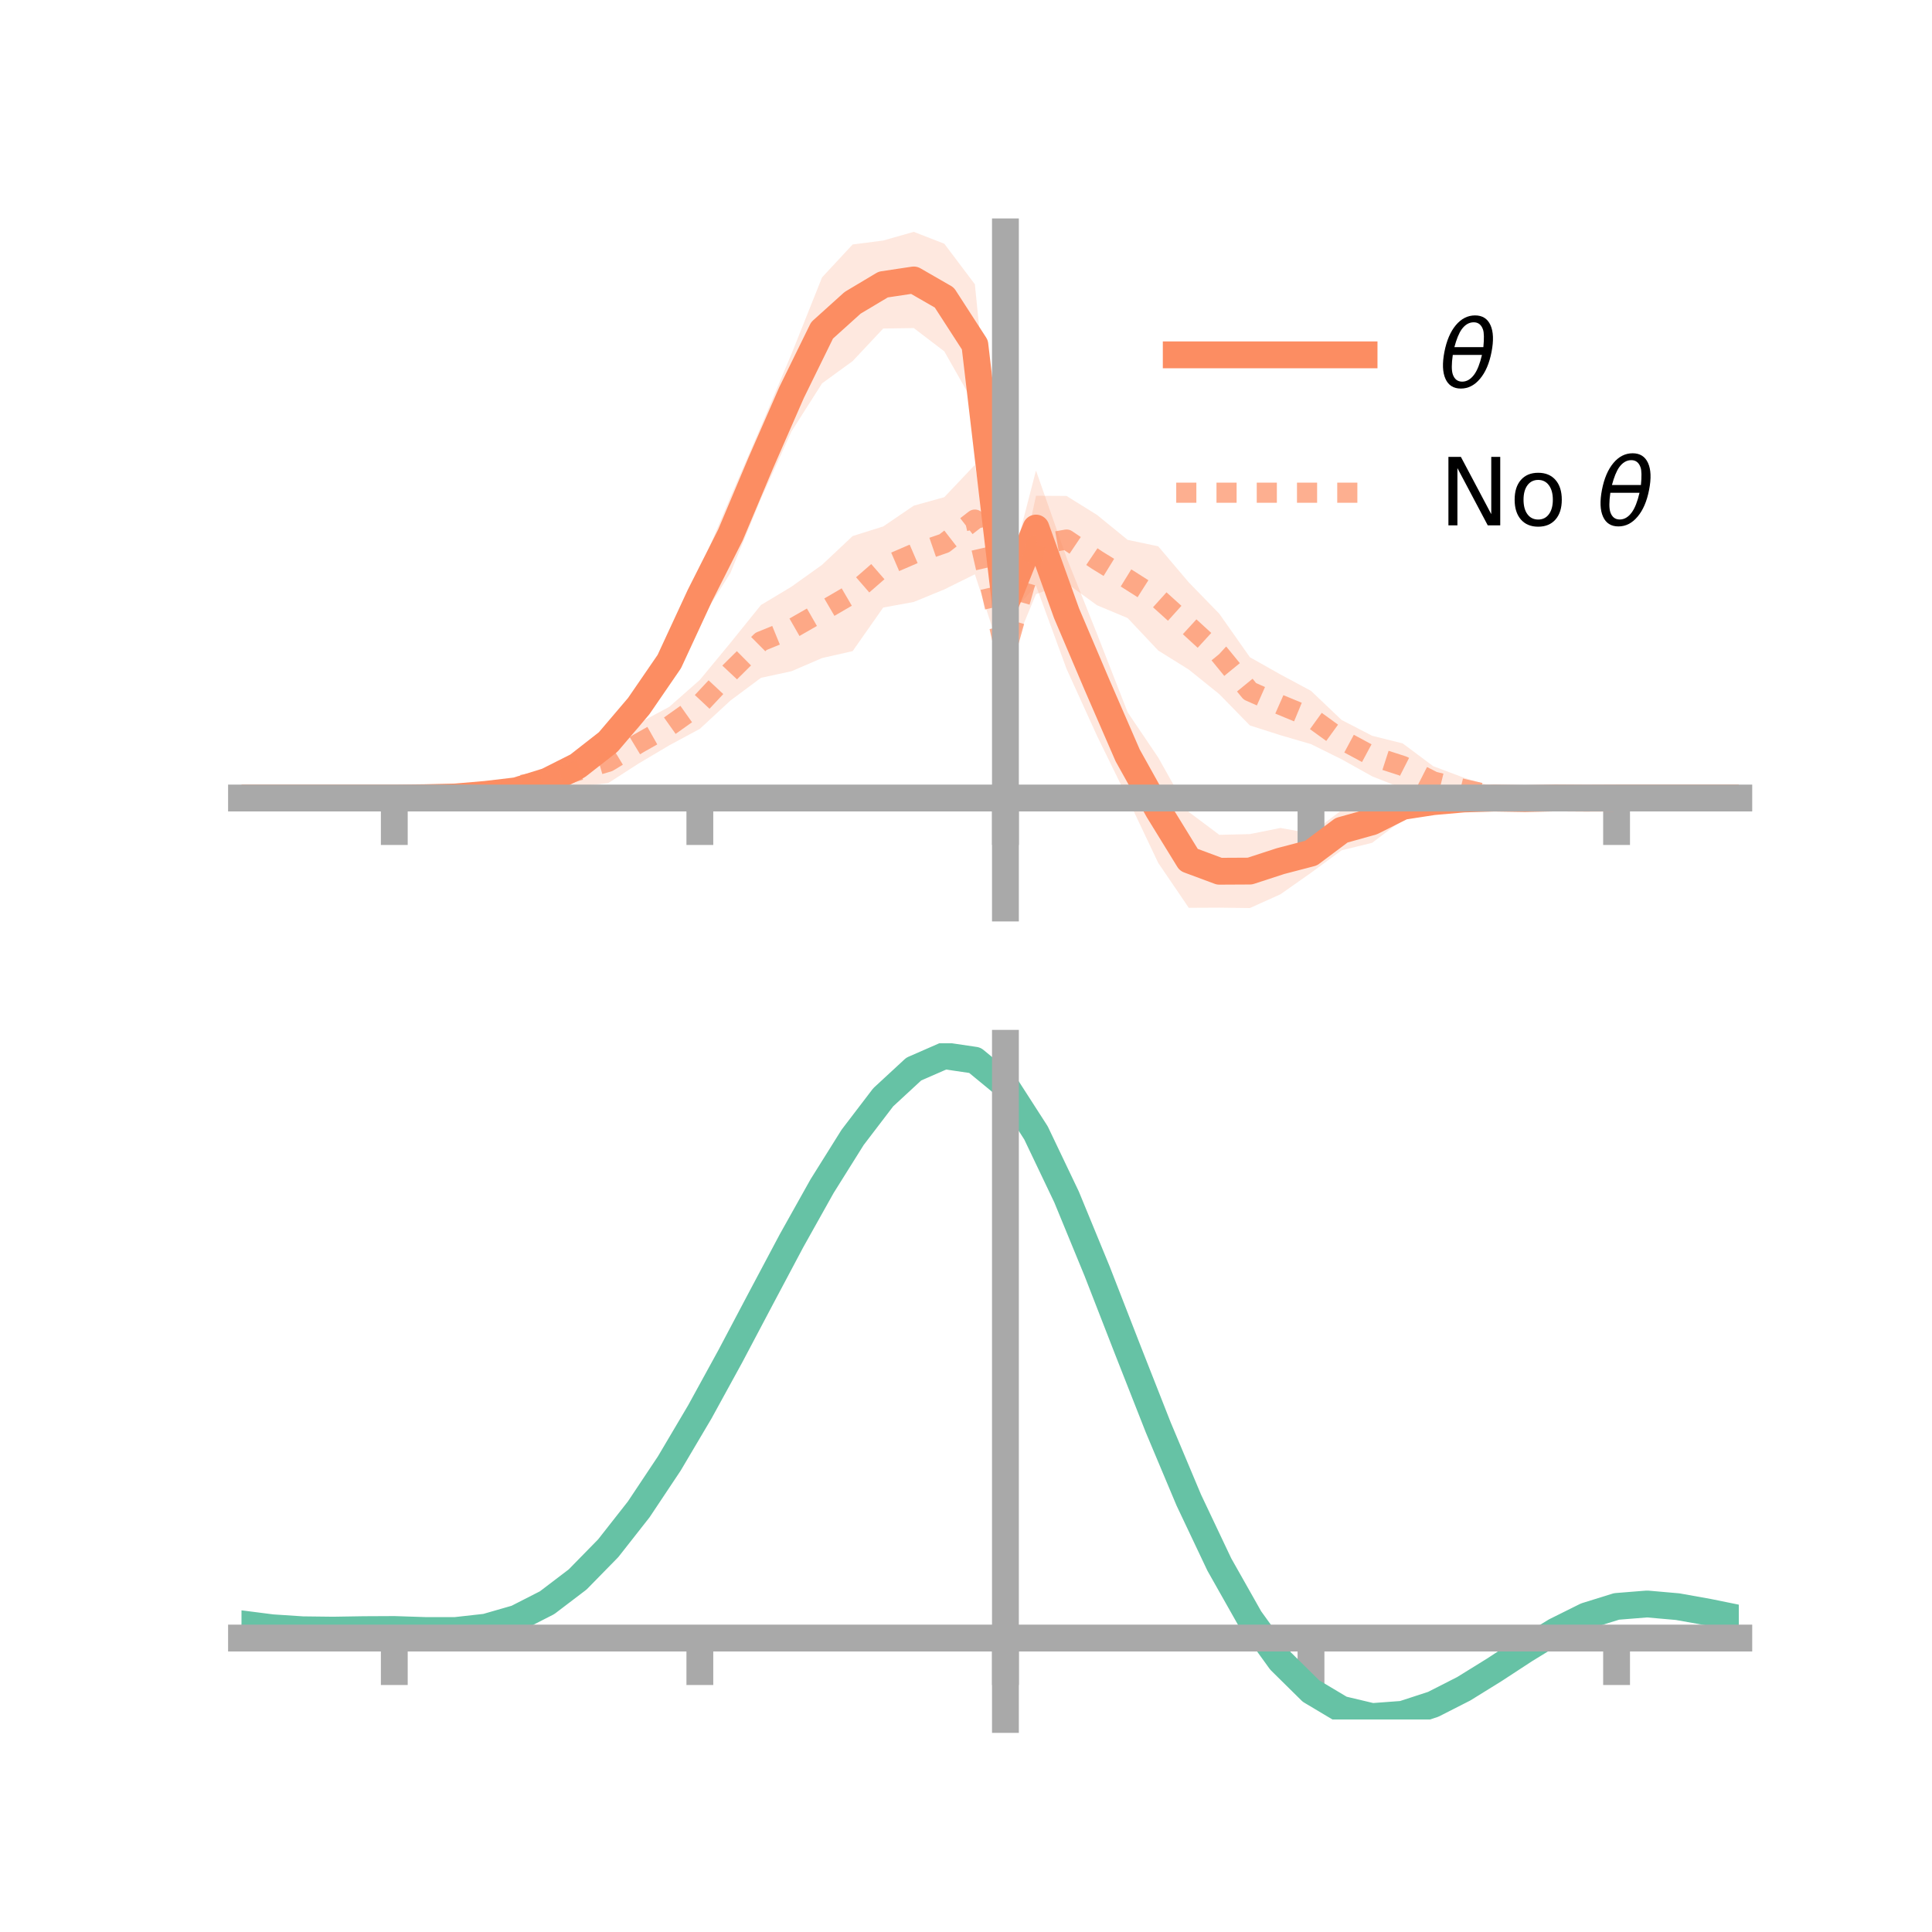 <?xml version="1.0" encoding="utf-8" standalone="no"?>
<!DOCTYPE svg PUBLIC "-//W3C//DTD SVG 1.1//EN"
  "http://www.w3.org/Graphics/SVG/1.1/DTD/svg11.dtd">
<!-- Created with matplotlib (https://matplotlib.org/) -->
<svg height="144pt" version="1.1" viewBox="0 0 144 144" width="144pt" xmlns="http://www.w3.org/2000/svg" xmlns:xlink="http://www.w3.org/1999/xlink">
 <defs>
  <style type="text/css">*{stroke-linecap:butt;stroke-linejoin:round;}</style>
 </defs>
 <g id="figure_1">
  <g id="patch_1">
   <path d="M 0 144 
L 144 144 
L 144 0 
L 0 0 
z
" style="fill:none;"/>
  </g>
  <g id="axes_1">
   <g id="patch_2">
    <path d="M 18 67.68 
L 129.6 67.68 
L 129.6 17.28 
L 18 17.28 
z
" style="fill:none;"/>
   </g>
   <g id="PolyCollection_1">
    <path clip-path="url(#pfb0976f62a)" d="M 18 59.481 
L 18 59.481 
L 20.278 59.481 
L 22.555 59.481 
L 24.833 59.481 
L 27.11 59.481 
L 29.388 59.481 
L 31.665 59.375 
L 33.943 59.193 
L 36.22 58.894 
L 38.498 58.435 
L 40.776 57.555 
L 43.053 56.057 
L 45.331 54.023 
L 47.608 51.03 
L 49.886 47.663 
L 52.163 42.465 
L 54.441 37.051 
L 56.718 31.775 
L 58.996 26.376 
L 61.273 20.67 
L 63.551 18.222 
L 65.829 17.928 
L 68.106 17.28 
L 70.384 18.167 
L 72.661 21.189 
L 74.939 43.866 
L 77.216 35.07 
L 79.494 41.559 
L 81.771 47.26 
L 84.049 53.091 
L 86.327 56.462 
L 88.604 60.519 
L 90.882 62.223 
L 93.159 62.169 
L 95.437 61.711 
L 97.714 62.12 
L 99.992 60.389 
L 102.269 59.673 
L 104.547 59.101 
L 106.824 58.894 
L 109.102 58.861 
L 111.38 58.993 
L 113.657 59.209 
L 115.935 59.266 
L 118.212 59.423 
L 120.49 59.481 
L 122.767 59.481 
L 125.045 59.481 
L 127.322 59.481 
L 129.6 59.481 
L 129.6 59.481 
L 129.6 59.481 
L 127.322 59.481 
L 125.045 59.481 
L 122.767 59.481 
L 120.49 59.481 
L 118.212 59.56 
L 115.935 59.685 
L 113.657 59.835 
L 111.38 59.98 
L 109.102 60.24 
L 106.824 60.611 
L 104.547 61.102 
L 102.269 62.82 
L 99.992 63.377 
L 97.714 65.055 
L 95.437 66.655 
L 93.159 67.68 
L 90.882 67.651 
L 88.604 67.662 
L 86.327 64.317 
L 84.049 59.512 
L 81.771 54.858 
L 79.494 49.854 
L 77.216 43.648 
L 74.939 46.207 
L 72.661 30.208 
L 70.384 26.19 
L 68.106 24.452 
L 65.829 24.487 
L 63.551 26.914 
L 61.273 28.573 
L 58.996 32.153 
L 56.718 37.173 
L 54.441 42.707 
L 52.163 46.324 
L 49.886 50.956 
L 47.608 54.224 
L 45.331 56.582 
L 43.053 58.111 
L 40.776 58.905 
L 38.498 59.439 
L 36.22 59.518 
L 33.943 59.611 
L 31.665 59.535 
L 29.388 59.481 
L 27.11 59.481 
L 24.833 59.481 
L 22.555 59.481 
L 20.278 59.481 
L 18 59.481 
z
" style="fill:#fc8d62;fill-opacity:0.2;"/>
   </g>
   <g id="PolyCollection_2">
    <path clip-path="url(#pfb0976f62a)" d="M 18 59.481 
L 18 59.481 
L 20.278 59.481 
L 22.555 59.481 
L 24.833 59.481 
L 27.11 59.481 
L 29.388 59.481 
L 31.665 59.375 
L 33.943 59.081 
L 36.22 58.794 
L 38.498 57.877 
L 40.776 57.352 
L 43.053 56.268 
L 45.331 55.196 
L 47.608 53.906 
L 49.886 52.682 
L 52.163 50.674 
L 54.441 47.916 
L 56.718 45.094 
L 58.996 43.726 
L 61.273 42.098 
L 63.551 39.954 
L 65.829 39.239 
L 68.106 37.69 
L 70.384 37.055 
L 72.661 34.649 
L 74.939 47.605 
L 77.216 36.951 
L 79.494 36.965 
L 81.771 38.383 
L 84.049 40.239 
L 86.327 40.719 
L 88.604 43.406 
L 90.882 45.747 
L 93.159 48.985 
L 95.437 50.27 
L 97.714 51.492 
L 99.992 53.661 
L 102.269 54.839 
L 104.547 55.408 
L 106.824 57.108 
L 109.102 57.963 
L 111.38 58.658 
L 113.657 58.844 
L 115.935 59.219 
L 118.212 59.423 
L 120.49 59.481 
L 122.767 59.481 
L 125.045 59.481 
L 127.322 59.481 
L 129.6 59.481 
L 129.6 59.481 
L 129.6 59.481 
L 127.322 59.481 
L 125.045 59.481 
L 122.767 59.481 
L 120.49 59.481 
L 118.212 59.556 
L 115.935 59.718 
L 113.657 59.715 
L 111.38 59.988 
L 109.102 59.662 
L 106.824 59.384 
L 104.547 58.767 
L 102.269 57.862 
L 99.992 56.591 
L 97.714 55.463 
L 95.437 54.798 
L 93.159 54.071 
L 90.882 51.74 
L 88.604 49.906 
L 86.327 48.486 
L 84.049 46.068 
L 81.771 45.115 
L 79.494 43.465 
L 77.216 44.284 
L 74.939 49.779 
L 72.661 42.805 
L 70.384 43.931 
L 68.106 44.867 
L 65.829 45.283 
L 63.551 48.531 
L 61.273 49.047 
L 58.996 50.029 
L 56.718 50.521 
L 54.441 52.216 
L 52.163 54.324 
L 49.886 55.551 
L 47.608 56.902 
L 45.331 58.368 
L 43.053 58.633 
L 40.776 59.041 
L 38.498 59.249 
L 36.22 59.65 
L 33.943 59.635 
L 31.665 59.536 
L 29.388 59.481 
L 27.11 59.481 
L 24.833 59.481 
L 22.555 59.481 
L 20.278 59.481 
L 18 59.481 
z
" style="fill:#fc8d62;fill-opacity:0.2;"/>
   </g>
   <g id="matplotlib.axis_1">
    <g id="xtick_1">
     <g id="line2d_1">
      <defs>
       <path d="M 0 0 
L 0 3.5 
" id="mbed7a3f6f9" style="stroke:#a9a9a9;stroke-width:2;"/>
      </defs>
      <g>
       <use style="fill:#a9a9a9;stroke:#a9a9a9;stroke-width:2;" x="29.388" xlink:href="#mbed7a3f6f9" y="59.481"/>
      </g>
     </g>
    </g>
    <g id="xtick_2">
     <g id="line2d_2">
      <g>
       <use style="fill:#a9a9a9;stroke:#a9a9a9;stroke-width:2;" x="52.163" xlink:href="#mbed7a3f6f9" y="59.481"/>
      </g>
     </g>
    </g>
    <g id="xtick_3">
     <g id="line2d_3">
      <g>
       <use style="fill:#a9a9a9;stroke:#a9a9a9;stroke-width:2;" x="74.939" xlink:href="#mbed7a3f6f9" y="59.481"/>
      </g>
     </g>
    </g>
    <g id="xtick_4">
     <g id="line2d_4">
      <g>
       <use style="fill:#a9a9a9;stroke:#a9a9a9;stroke-width:2;" x="97.714" xlink:href="#mbed7a3f6f9" y="59.481"/>
      </g>
     </g>
    </g>
    <g id="xtick_5">
     <g id="line2d_5">
      <g>
       <use style="fill:#a9a9a9;stroke:#a9a9a9;stroke-width:2;" x="120.49" xlink:href="#mbed7a3f6f9" y="59.481"/>
      </g>
     </g>
    </g>
   </g>
   <g id="matplotlib.axis_2"/>
   <g id="line2d_6">
    <path clip-path="url(#pfb0976f62a)" d="M 18 59.481 
L 20.278 59.481 
L 22.555 59.481 
L 24.833 59.481 
L 27.11 59.481 
L 29.388 59.481 
L 31.665 59.455 
L 33.943 59.402 
L 36.22 59.206 
L 38.498 58.937 
L 40.776 58.23 
L 43.053 57.084 
L 45.331 55.303 
L 47.608 52.627 
L 49.886 49.309 
L 52.163 44.394 
L 54.441 39.879 
L 56.718 34.474 
L 58.996 29.265 
L 61.273 24.622 
L 63.551 22.568 
L 65.829 21.208 
L 68.106 20.866 
L 70.384 22.178 
L 72.661 25.699 
L 74.939 45.036 
L 77.216 39.359 
L 79.494 45.707 
L 81.771 51.059 
L 84.049 56.301 
L 86.327 60.389 
L 88.604 64.09 
L 90.882 64.937 
L 93.159 64.925 
L 95.437 64.183 
L 97.714 63.588 
L 99.992 61.883 
L 102.269 61.246 
L 104.547 60.102 
L 106.824 59.752 
L 109.102 59.55 
L 111.38 59.486 
L 113.657 59.522 
L 115.935 59.476 
L 118.212 59.491 
L 120.49 59.481 
L 122.767 59.481 
L 125.045 59.481 
L 127.322 59.481 
L 129.6 59.481 
" style="fill:none;stroke:#fc8d62;stroke-linecap:square;stroke-width:2;"/>
   </g>
   <g id="line2d_7">
    <path clip-path="url(#pfb0976f62a)" d="M 18 59.481 
L 20.278 59.481 
L 22.555 59.481 
L 24.833 59.481 
L 27.11 59.481 
L 29.388 59.481 
L 31.665 59.455 
L 33.943 59.358 
L 36.22 59.222 
L 38.498 58.563 
L 40.776 58.197 
L 43.053 57.45 
L 45.331 56.782 
L 47.608 55.404 
L 49.886 54.116 
L 52.163 52.499 
L 54.441 50.066 
L 56.718 47.807 
L 58.996 46.877 
L 61.273 45.572 
L 63.551 44.243 
L 65.829 42.261 
L 68.106 41.279 
L 70.384 40.493 
L 72.661 38.727 
L 74.939 48.692 
L 77.216 40.618 
L 79.494 40.215 
L 81.771 41.749 
L 84.049 43.153 
L 86.327 44.602 
L 88.604 46.656 
L 90.882 48.744 
L 93.159 51.528 
L 95.437 52.534 
L 97.714 53.477 
L 99.992 55.126 
L 102.269 56.35 
L 104.547 57.087 
L 106.824 58.246 
L 109.102 58.813 
L 111.38 59.323 
L 113.657 59.28 
L 115.935 59.469 
L 118.212 59.489 
L 120.49 59.481 
L 122.767 59.481 
L 125.045 59.481 
L 127.322 59.481 
L 129.6 59.481 
" style="fill:none;stroke:#fc8d62;stroke-dasharray:1.5,1.5;stroke-dashoffset:0;stroke-opacity:0.7;stroke-width:1.5;"/>
   </g>
   <g id="patch_3">
    <path d="M 74.939 67.68 
L 74.939 17.28 
" style="fill:none;stroke:#a9a9a9;stroke-linecap:square;stroke-linejoin:miter;stroke-width:2;"/>
   </g>
   <g id="patch_4">
    <path d="M 129.6 67.68 
L 129.6 17.28 
" style="fill:none;"/>
   </g>
   <g id="patch_5">
    <path d="M 18 59.481 
L 129.6 59.481 
" style="fill:none;stroke:#a9a9a9;stroke-linecap:square;stroke-linejoin:miter;stroke-width:2;"/>
   </g>
   <g id="patch_6">
    <path d="M 18 17.28 
L 129.6 17.28 
" style="fill:none;"/>
   </g>
   <g id="legend_1">
    <g id="line2d_8">
     <path d="M 87.67 26.449 
L 101.67 26.449 
" style="fill:none;stroke:#fc8d62;stroke-linecap:square;stroke-width:2;"/>
    </g>
    <g id="line2d_9"/>
    <g id="text_1">
     <!-- $\theta$ -->
     <g transform="translate(107.27 28.899)scale(0.07 -0.07)">
      <defs>
       <path d="M 45.516 34.672 
L 14.453 34.672 
Q 12.359 20.062 14.5 13.875 
Q 17.188 6.25 24.469 6.25 
Q 31.781 6.25 37.359 13.922 
Q 42.234 20.656 45.516 34.672 
z
M 47.016 42.969 
Q 48.344 56.844 46.625 61.719 
Q 43.953 69.438 36.766 69.438 
Q 29.297 69.438 23.828 61.812 
Q 19.531 55.672 16.156 42.969 
z
M 38.188 76.766 
Q 49.906 76.766 54.594 66.406 
Q 59.281 56.109 55.719 37.844 
Q 52.203 19.625 43.453 9.281 
Q 34.766 -1.125 23.047 -1.125 
Q 11.281 -1.125 6.641 9.281 
Q 2 19.625 5.516 37.844 
Q 9.078 56.109 17.719 66.406 
Q 26.422 76.766 38.188 76.766 
z
" id="DejaVuSans-Oblique-952"/>
      </defs>
      <use transform="translate(0 0.234)" xlink:href="#DejaVuSans-Oblique-952"/>
     </g>
    </g>
    <g id="line2d_10">
     <path d="M 87.67 36.724 
L 101.67 36.724 
" style="fill:none;stroke:#fc8d62;stroke-dasharray:1.5,1.5;stroke-dashoffset:0;stroke-opacity:0.7;stroke-width:1.5;"/>
    </g>
    <g id="line2d_11"/>
    <g id="text_2">
     <!-- No $\theta$ -->
     <g transform="translate(107.27 39.174)scale(0.07 -0.07)">
      <defs>
       <path d="M 9.812 72.906 
L 23.094 72.906 
L 55.422 11.922 
L 55.422 72.906 
L 64.984 72.906 
L 64.984 0 
L 51.703 0 
L 19.391 60.984 
L 19.391 0 
L 9.812 0 
z
" id="DejaVuSans-78"/>
       <path d="M 30.609 48.391 
Q 23.391 48.391 19.188 42.75 
Q 14.984 37.109 14.984 27.297 
Q 14.984 17.484 19.156 11.844 
Q 23.344 6.203 30.609 6.203 
Q 37.797 6.203 41.984 11.859 
Q 46.188 17.531 46.188 27.297 
Q 46.188 37.016 41.984 42.703 
Q 37.797 48.391 30.609 48.391 
z
M 30.609 56 
Q 42.328 56 49.016 48.375 
Q 55.719 40.766 55.719 27.297 
Q 55.719 13.875 49.016 6.219 
Q 42.328 -1.422 30.609 -1.422 
Q 18.844 -1.422 12.172 6.219 
Q 5.516 13.875 5.516 27.297 
Q 5.516 40.766 12.172 48.375 
Q 18.844 56 30.609 56 
z
" id="DejaVuSans-111"/>
       <path id="DejaVuSans-32"/>
      </defs>
      <use transform="translate(0 0.234)" xlink:href="#DejaVuSans-78"/>
      <use transform="translate(74.805 0.234)" xlink:href="#DejaVuSans-111"/>
      <use transform="translate(135.986 0.234)" xlink:href="#DejaVuSans-32"/>
      <use transform="translate(167.773 0.234)" xlink:href="#DejaVuSans-Oblique-952"/>
     </g>
    </g>
   </g>
  </g>
  <g id="axes_2">
   <g id="patch_7">
    <path d="M 18 128.16 
L 129.6 128.16 
L 129.6 77.76 
L 18 77.76 
z
" style="fill:none;"/>
   </g>
   <g id="PolyCollection_3">
    <path clip-path="url(#pa311daa69c)" d="M 18 121.072 
L 18 120.994 
L 20.278 121.295 
L 22.555 121.447 
L 24.833 121.47 
L 27.11 121.428 
L 29.388 121.415 
L 31.665 121.488 
L 33.943 121.489 
L 36.22 121.234 
L 38.498 120.575 
L 40.776 119.398 
L 43.053 117.631 
L 45.331 115.252 
L 47.608 112.281 
L 49.886 108.778 
L 52.163 104.837 
L 54.441 100.586 
L 56.718 96.18 
L 58.996 91.802 
L 61.273 87.651 
L 63.551 83.945 
L 65.829 80.908 
L 68.106 78.77 
L 70.384 77.76 
L 72.661 78.104 
L 74.939 80.01 
L 77.216 83.597 
L 79.494 88.437 
L 81.771 94.047 
L 84.049 99.984 
L 86.327 105.862 
L 88.604 111.364 
L 90.882 116.248 
L 93.159 120.339 
L 95.437 123.538 
L 97.714 125.809 
L 99.992 127.178 
L 102.269 127.724 
L 104.547 127.562 
L 106.824 126.831 
L 109.102 125.69 
L 111.38 124.305 
L 113.657 122.844 
L 115.935 121.473 
L 118.212 120.354 
L 120.49 119.651 
L 122.767 119.47 
L 125.045 119.677 
L 127.322 120.094 
L 129.6 120.57 
L 129.6 120.674 
L 129.6 120.674 
L 127.322 120.224 
L 125.045 119.827 
L 122.767 119.632 
L 120.49 119.817 
L 118.212 120.529 
L 115.935 121.677 
L 113.657 123.096 
L 111.38 124.612 
L 109.102 126.049 
L 106.824 127.229 
L 104.547 127.985 
L 102.269 128.16 
L 99.992 127.623 
L 97.714 126.274 
L 95.437 124.053 
L 93.159 120.941 
L 90.882 116.974 
L 88.604 112.243 
L 86.327 106.91 
L 84.049 101.208 
L 81.771 95.441 
L 79.494 89.986 
L 77.216 85.278 
L 74.939 81.788 
L 72.661 79.941 
L 70.384 79.613 
L 68.106 80.596 
L 65.829 82.666 
L 63.551 85.598 
L 61.273 89.166 
L 58.996 93.153 
L 56.718 97.35 
L 54.441 101.564 
L 52.163 105.623 
L 49.886 109.38 
L 47.608 112.717 
L 45.331 115.547 
L 43.053 117.818 
L 40.776 119.516 
L 38.498 120.665 
L 36.22 121.318 
L 33.943 121.571 
L 31.665 121.567 
L 29.388 121.492 
L 27.11 121.5 
L 24.833 121.532 
L 22.555 121.501 
L 20.278 121.354 
L 18 121.072 
z
" style="fill:#66c2a5;fill-opacity:0.2;"/>
   </g>
   <g id="matplotlib.axis_3">
    <g id="xtick_6">
     <g id="line2d_12">
      <g>
       <use style="fill:#a9a9a9;stroke:#a9a9a9;stroke-width:2;" x="29.388" xlink:href="#mbed7a3f6f9" y="122.09"/>
      </g>
     </g>
    </g>
    <g id="xtick_7">
     <g id="line2d_13">
      <g>
       <use style="fill:#a9a9a9;stroke:#a9a9a9;stroke-width:2;" x="52.163" xlink:href="#mbed7a3f6f9" y="122.09"/>
      </g>
     </g>
    </g>
    <g id="xtick_8">
     <g id="line2d_14">
      <g>
       <use style="fill:#a9a9a9;stroke:#a9a9a9;stroke-width:2;" x="74.939" xlink:href="#mbed7a3f6f9" y="122.09"/>
      </g>
     </g>
    </g>
    <g id="xtick_9">
     <g id="line2d_15">
      <g>
       <use style="fill:#a9a9a9;stroke:#a9a9a9;stroke-width:2;" x="97.714" xlink:href="#mbed7a3f6f9" y="122.09"/>
      </g>
     </g>
    </g>
    <g id="xtick_10">
     <g id="line2d_16">
      <g>
       <use style="fill:#a9a9a9;stroke:#a9a9a9;stroke-width:2;" x="120.49" xlink:href="#mbed7a3f6f9" y="122.09"/>
      </g>
     </g>
    </g>
   </g>
   <g id="matplotlib.axis_4"/>
   <g id="line2d_17">
    <path clip-path="url(#pa311daa69c)" d="M 18 121.033 
L 20.278 121.324 
L 22.555 121.474 
L 24.833 121.501 
L 27.11 121.464 
L 29.388 121.453 
L 31.665 121.528 
L 33.943 121.53 
L 36.22 121.276 
L 38.498 120.62 
L 40.776 119.457 
L 43.053 117.725 
L 45.331 115.399 
L 47.608 112.499 
L 49.886 109.079 
L 52.163 105.23 
L 54.441 101.075 
L 56.718 96.765 
L 58.996 92.477 
L 61.273 88.409 
L 63.551 84.771 
L 65.829 81.787 
L 68.106 79.683 
L 70.384 78.687 
L 72.661 79.023 
L 74.939 80.899 
L 77.216 84.438 
L 79.494 89.211 
L 81.771 94.744 
L 84.049 100.596 
L 86.327 106.386 
L 88.604 111.804 
L 90.882 116.611 
L 93.159 120.64 
L 95.437 123.795 
L 97.714 126.042 
L 99.992 127.401 
L 102.269 127.942 
L 104.547 127.773 
L 106.824 127.03 
L 109.102 125.87 
L 111.38 124.459 
L 113.657 122.97 
L 115.935 121.575 
L 118.212 120.442 
L 120.49 119.734 
L 122.767 119.551 
L 125.045 119.752 
L 127.322 120.159 
L 129.6 120.622 
" style="fill:none;stroke:#66c2a5;stroke-linecap:square;stroke-width:2;"/>
   </g>
   <g id="patch_8">
    <path d="M 74.939 128.16 
L 74.939 77.76 
" style="fill:none;stroke:#a9a9a9;stroke-linecap:square;stroke-linejoin:miter;stroke-width:2;"/>
   </g>
   <g id="patch_9">
    <path d="M 129.6 128.16 
L 129.6 77.76 
" style="fill:none;"/>
   </g>
   <g id="patch_10">
    <path d="M 18 122.09 
L 129.6 122.09 
" style="fill:none;stroke:#a9a9a9;stroke-linecap:square;stroke-linejoin:miter;stroke-width:2;"/>
   </g>
   <g id="patch_11">
    <path d="M 18 77.76 
L 129.6 77.76 
" style="fill:none;"/>
   </g>
  </g>
 </g>
 <defs>
  <clipPath id="pfb0976f62a">
   <rect height="50.4" width="111.6" x="18" y="17.28"/>
  </clipPath>
  <clipPath id="pa311daa69c">
   <rect height="50.4" width="111.6" x="18" y="77.76"/>
  </clipPath>
 </defs>
</svg>
